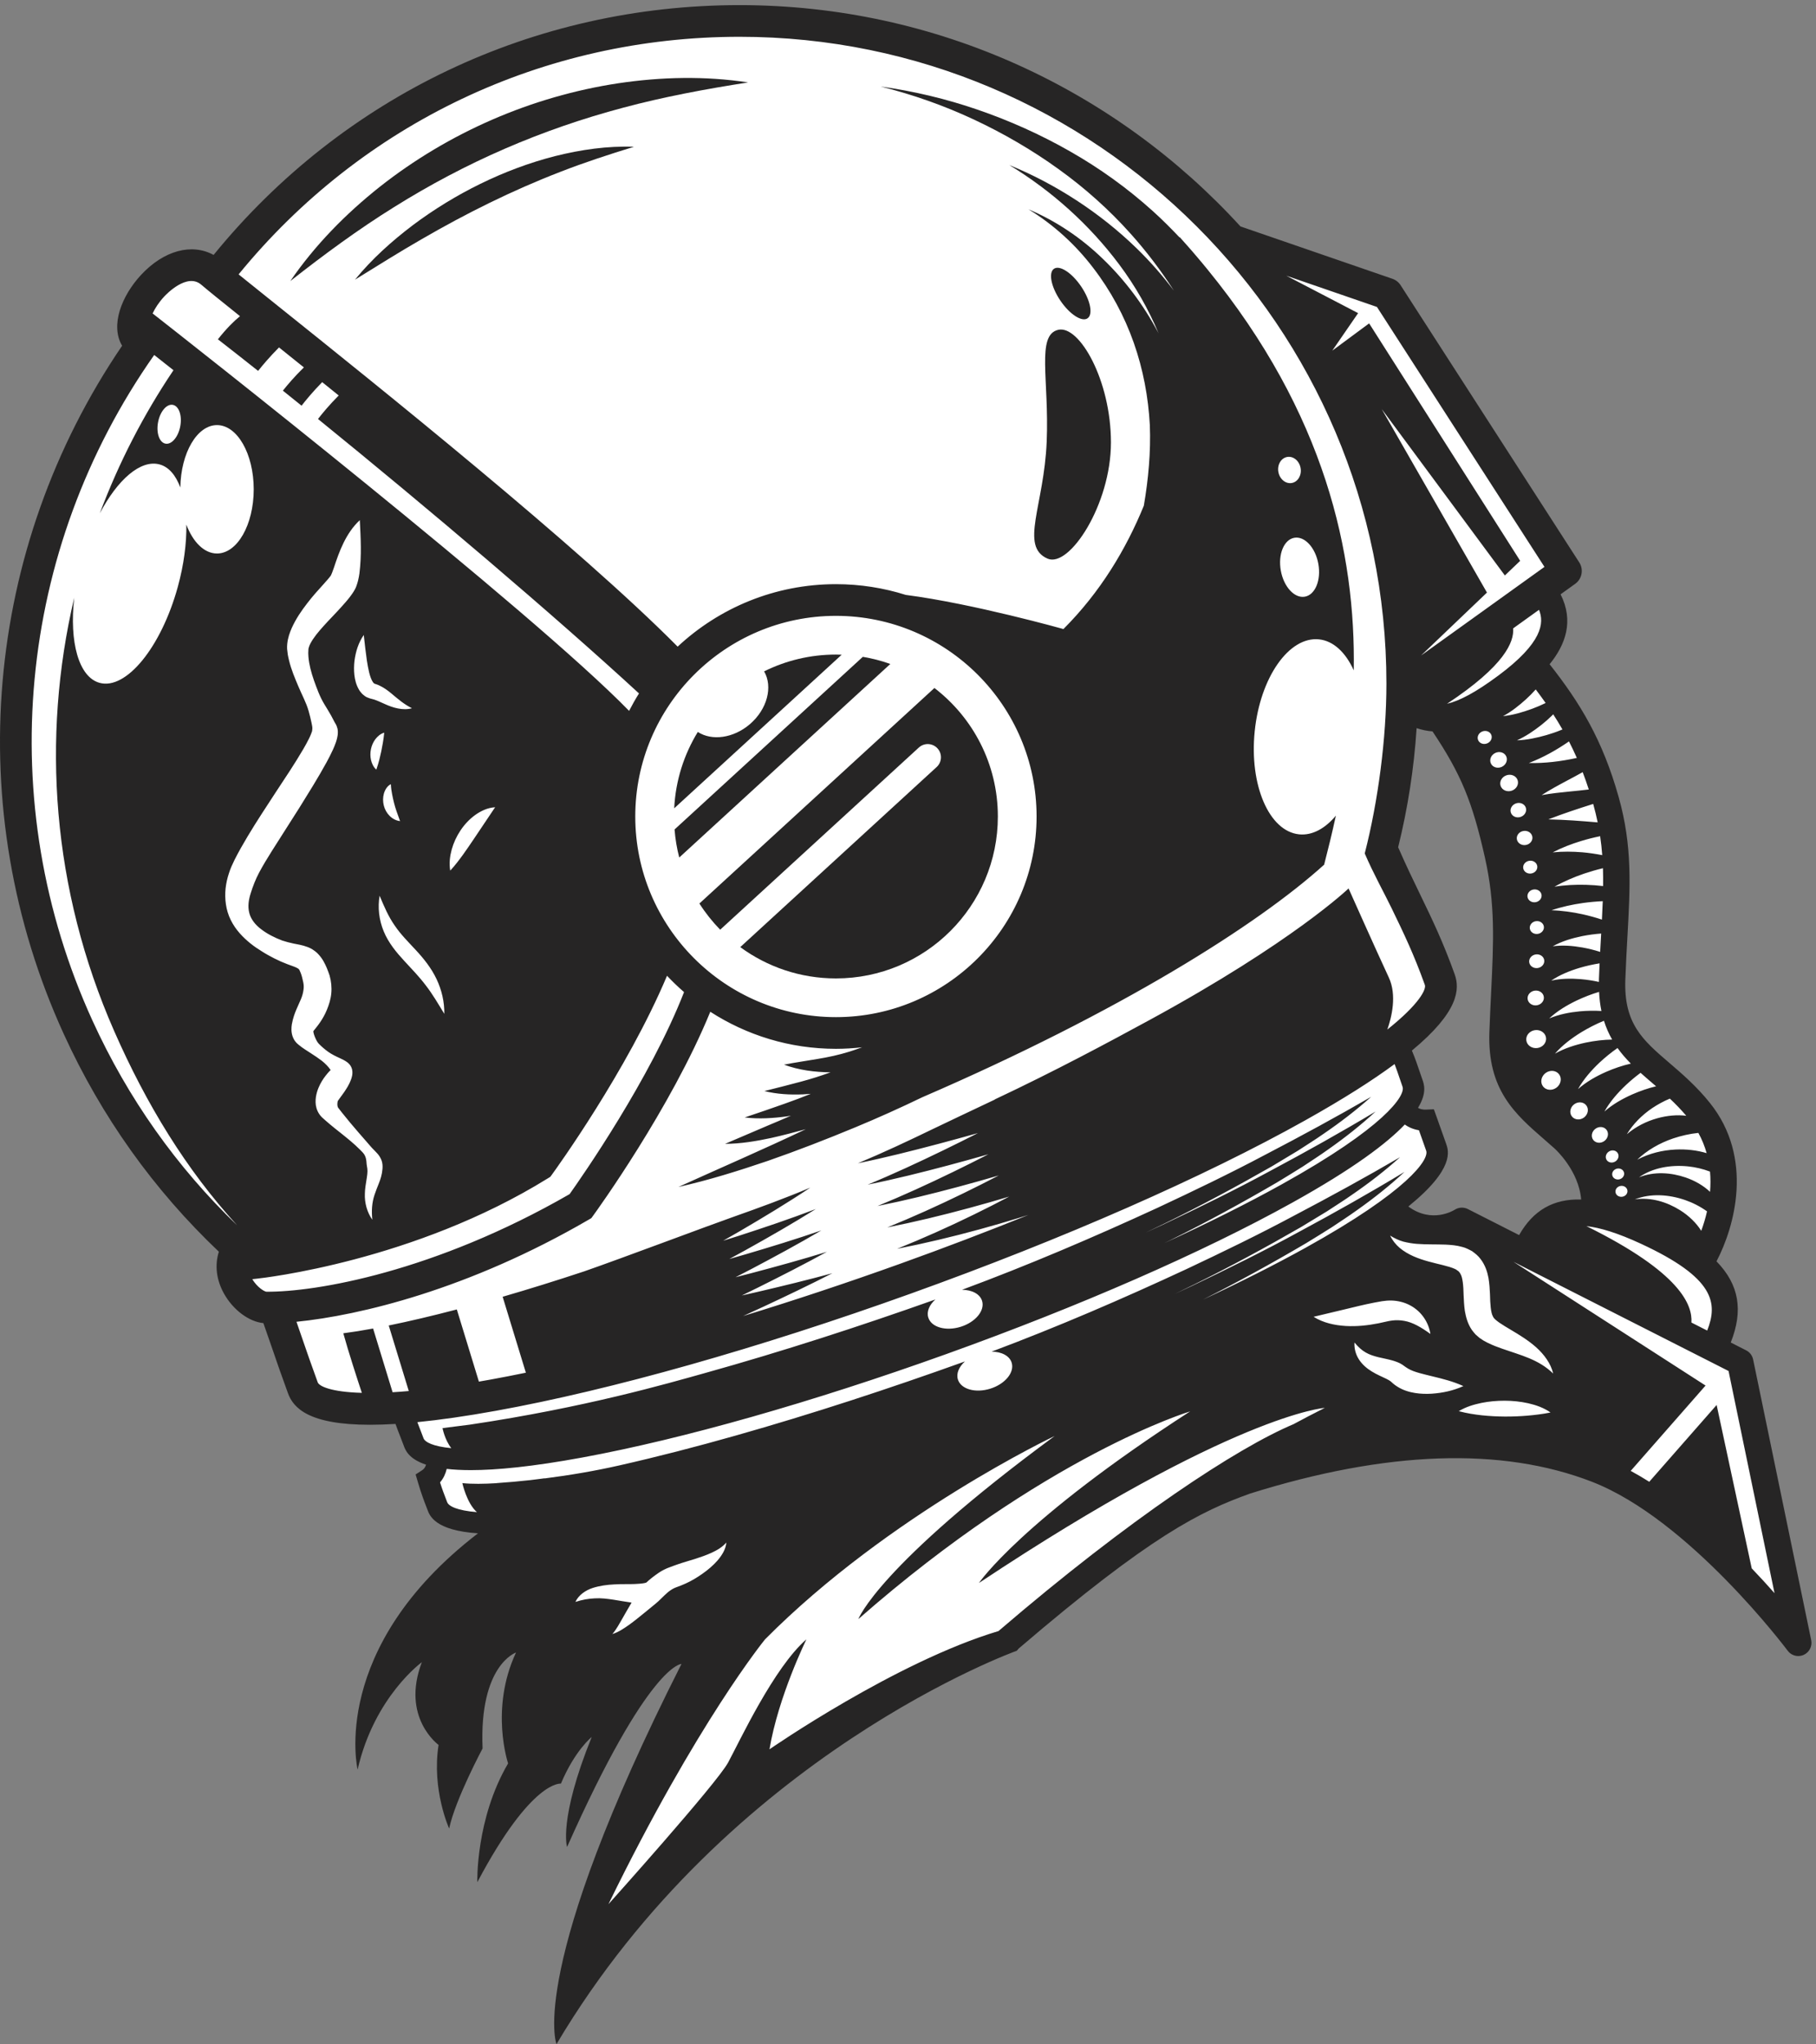 <?xml version="1.0" encoding="UTF-8" standalone="no"?>
<!-- Created with Inkscape (http://www.inkscape.org/) -->

<svg
   version="1.1"
   id="svg1"
   width="461.947"
   height="520"
   viewBox="0 0 461.947 520"
   sodipodi:docname="1188.eps"
   xmlns:inkscape="http://www.inkscape.org/namespaces/inkscape"
   xmlns:sodipodi="http://sodipodi.sourceforge.net/DTD/sodipodi-0.dtd"
   xmlns="http://www.w3.org/2000/svg"
   xmlns:svg="http://www.w3.org/2000/svg">
  <rect x="0" y="0" width="461.947" height="520" fill="#808080" stroke="none"/>
  <defs
     id="defs1" />
  <sodipodi:namedview
     id="namedview1"
     pagecolor="#ffffff"
     bordercolor="#000000"
     borderopacity="0.25"
     inkscape:showpageshadow="2"
     inkscape:pageopacity="0.0"
     inkscape:pagecheckerboard="0"
     inkscape:deskcolor="#d1d1d1">
    <inkscape:page
       x="0"
       y="0"
       inkscape:label="1"
       id="page1"
       width="461.947"
       height="520"
       margin="0"
       bleed="0" />
  </sodipodi:namedview>
  <g
     id="g1"
     inkscape:groupmode="layer"
     inkscape:label="1">
    <g
       id="group-R5">
      <path
         id="path2"
         d="m 3023.95,1610.42 c -50.8,1.66 -88.17,-19.83 -114.1,-65.46 l -2.38,-4.19 -102.33,51.94 c -6.35,3.25 -14.05,2.86 -20.05,-1.01 -1.86,-1.19 -46.37,-29.22 -94.52,6.37 l -5.24,3.88 5.07,4.11 c 86.61,70.16 74.98,102.53 70.6,114.72 l -4.68,13.19 c -3.56,10.14 -8.42,23.92 -13.61,38.41 l -3.77,10.48 -11.12,-0.47 c -7.06,-0.21 -13.3,1.06 -18.31,4.07 l -4.36,2.6 2.64,4.35 c 16.23,26.68 10.86,41.66 7.97,49.7 -1.67,4.66 -3.36,9.68 -5.14,14.99 -4.27,12.7 -8.94,26.28 -14.87,40.29 l -1.47,3.47 2.9,2.39 c 90.31,74.71 89.06,115.93 80.28,140.42 -22.25,62 -43.29,105.47 -65.55,151.5 -12.69,26.2 -26.99,55.74 -42.43,91.05 l -0.7,1.57 0.42,1.67 c 18.38,74.22 30.23,150.58 35.19,226.95 l 0.42,6.56 6.24,-2.1 c 9.84,-3.33 19.37,-5.29 29.13,-5.98 l 2.46,-0.17 1.39,-2.06 c 54.74,-81.92 76.42,-134.03 100.83,-242.4 20.37,-90.38 16.9,-161.51 12.12,-259.98 l -0.08,-1.77 c -1.13,-23.06 -2.32,-47.52 -3.25,-73.93 -3.91,-108.24 48.22,-153.55 103.4,-201.53 6.63,-5.75 13.01,-11.32 19.45,-17.07 1.96,-1.77 47.94,-43.65 52.64,-101.1 l 0.45,-5.64 z m 423.7,-861.299 c 8.59,3.848 13.42,13.309 11.52,22.52 l -111.09,536.939 c -1.25,6.05 -5.14,11.13 -10.64,13.93 l -33.61,17.05 1.7,4.29 c 23.63,59.62 15.32,107.22 -26.13,149.83 l -2.55,2.62 1.69,3.24 c 12.42,23.86 33.84,72.84 37.62,132.78 l 0.16,2.47 c 3.36,62.08 -13.34,116.61 -49.68,162.03 -25.52,31.9 -52.96,55.43 -77.19,76.2 -51.67,44.28 -88.99,76.29 -85.88,162.94 1.08,30.06 2.64,57.91 4.01,82.49 5.35,96.43 9.58,172.59 -16.54,265.4 -31.18,110.82 -75,181.02 -131.19,252.33 l -2.5,3.17 2.54,3.14 c 35.31,43.51 41.97,85.47 20.38,128.28 l -1.95,3.85 31.42,22.57 c 10.94,7.85 13.79,22.87 6.5,34.18 l -341.69,530.21 c -3.06,4.74 -7.68,8.36 -13,10.2 l -291.91,100.6 -0.87,0.94 c -244.79,267.95 -592.61,421.63 -954.29,421.63 -390.37,0 -755.601,-173.49 -1002.058,-475.97 l -2.656,-3.26 -3.692,2.02 c -40.136,22.04 -90.996,7.69 -132.777,-37.43 -32.914,-35.54 -58.035,-91.16 -35.399,-129.26 l 1.641,-2.76 -1.805,-2.65 C -28.305,2854.67 -69.934,2364.52 126.391,1934.46 198.328,1776.88 297.809,1637.22 422.074,1519.32 l 2.297,-2.17 -0.957,-3.02 c -7.766,-24.46 -4.391,-51.58 9.512,-76.37 16.594,-29.58 45.25,-51.14 71.297,-53.67 l 3.207,-0.31 1.078,-3.05 c 19.094,-54.6 23.543,-67.72 25.918,-74.75 2.82,-8.35 2.91,-8.59 20.98,-58.95 8.84,-24.63 34.25,-57.36 152.297,-57.36 14.801,0 31.086,0.54 48.395,1.6 l 3.789,0.23 1.273,-3.57 c 2.961,-8.27 6.008,-16.12 8.852,-23.36 2.465,-6.26 4.738,-12.05 6.699,-17.51 2.969,-8.27 8.492,-23.65 39.777,-33.95 l 4.625,-1.52 -1.347,-4.67 c -1.692,-5.88 -4.883,-10.37 -9.493,-13.37 l -9.449,-6.13 3.176,-10.83 c 6.621,-22.51 11.945,-36.24 15.48,-45.33 1.188,-3.07 1.899,-4.9 2.485,-6.52 4.015,-11.2 13.422,-37.42 92.539,-42.752 l 13.332,-0.886 -10.602,-8.153 C 692.105,799.922 681.168,617.238 685.691,551.609 722.18,674.398 803.016,733.98 803.883,734.602 l 13.691,9.878 -6.011,-15.769 c -38.461,-100.961 27.398,-150.27 30.214,-152.32 l 2.5,-1.821 -0.468,-3.058 c -9.61,-61.293 5.484,-117.051 14.246,-142.5 15.5,53.097 54.09,126.867 59.832,137.707 -6.364,160.621 64.437,186.09 67.461,187.113 l 11.164,3.707 -4.992,-10.648 C 942.449,642.211 976.234,539.59 976.582,538.559 l 0.738,-2.168 -1.168,-2 C 930.426,456.531 920.527,369.559 918.445,330.641 1002.9,483.98 1054.83,501.5 1069.4,503.148 c 26.84,62.262 57.84,87.211 59.17,88.262 l 14.95,11.789 -7.14,-17.648 C 1093.99,480.68 1087.5,422.75 1087.7,396.398 c 146.5,324.84 208.08,335.801 215.63,335.801 0.07,0 0.13,0 0.2,0 l 7.96,-0.219 -3.59,-7.109 C 1061.65,237.969 1060.86,58.07 1066.67,13.672 1386.74,543.18 1912,745.59 1941.71,756.68 l 2.81,3.25 c 257.22,220.261 350.08,263.8 444.8,297.91 262.6,82.28 483.7,89.83 657.3,22.45 187.43,-72.69 374.69,-322.29 376.56,-324.798 5.5,-7.39 16.02,-10.164 24.47,-6.371"
         style="fill:#ffffff;fill-opacity:1;fill-rule:nonzero;stroke:none"
         transform="matrix(0.133,0,0,-0.133,0,520)" />
      <path
         id="path3"
         d="m 1377.44,2131.55 379.91,348.38 c 10.26,9.44 26.24,8.74 35.67,-1.55 9.42,-10.27 8.72,-26.24 -1.55,-35.67 l -375.65,-344.47 c 51.27,-37.62 114.51,-59.87 182.97,-59.87 171.05,0 309.71,138.66 309.71,309.71 0,100.16 -47.59,189.16 -121.34,245.77 l -449.49,-412.21 c 11.53,-18.06 24.85,-34.84 39.77,-50.09"
         style="fill:#262525;fill-opacity:1;fill-rule:nonzero;stroke:none"
         transform="matrix(0.133,0,0,-0.133,0,520)" />
      <path
         id="path4"
         d="m 1461.45,2625.68 c 17.06,-29.37 6.11,-72.53 -27.38,-101.15 -31.57,-26.97 -72.75,-32.16 -99.45,-14.75 -26.31,-42.9 -42.49,-92.68 -45.14,-146.03 l 320.34,293.76 c -3.66,0.13 -7.33,0.28 -11.03,0.28 -49.34,0 -95.95,-11.59 -137.34,-32.11"
         style="fill:#262525;fill-opacity:1;fill-rule:nonzero;stroke:none"
         transform="matrix(0.133,0,0,-0.133,0,520)" />
      <path
         id="path5"
         d="m 1299.13,2269.62 403.7,370.2 c -16.9,6.03 -34.49,10.61 -52.6,13.64 l -360.07,-330.19 c 1.46,-18.38 4.44,-36.32 8.97,-53.65"
         style="fill:#262525;fill-opacity:1;fill-rule:nonzero;stroke:none"
         transform="matrix(0.133,0,0,-0.133,0,520)" />
      <path
         id="path6"
         d="m 1182.29,3750.46 c -82.61,-12.53 -163.87,-36.06 -240.778,-69.53 -76.926,-33.43 -149.571,-76.72 -215.16,-128.47 -65.414,-51.87 -124.286,-111.93 -171.09,-180.26 65.054,51.09 130.215,99.03 198.484,141.48 68.078,42.6 138.77,79.96 211.906,111.69 73.148,31.71 148.678,57.84 226.278,78.42 77.63,20.82 157.15,35.57 238.91,48.32 -81.87,12.52 -165.95,10.69 -248.55,-1.65"
         style="fill:#262525;fill-opacity:1;fill-rule:nonzero;stroke:none"
         transform="matrix(0.133,0,0,-0.133,0,520)" />
      <path
         id="path7"
         d="m 1061.76,3611.2 c -49.3,-12.57 -97.201,-30.61 -142.854,-52.98 -45.664,-22.36 -89.172,-49 -129.718,-79.43 -40.348,-30.64 -78.254,-64.68 -110.27,-103.95 43.078,26.57 84.934,53 127.777,77.57 42.684,24.74 85.918,48.02 129.95,69.53 44.046,21.5 88.855,41.28 134.725,58.99 45.84,17.92 92.74,33.21 141.12,48.07 -50.67,1.93 -101.43,-5.46 -150.73,-17.8"
         style="fill:#262525;fill-opacity:1;fill-rule:nonzero;stroke:none"
         transform="matrix(0.133,0,0,-0.133,0,520)" />
      <path
         id="path8"
         d="m 3350.35,910 -67.11,312.49 -128.86,-146.89 c -11.71,7.39 -23.55,14.34 -35.48,20.83 l 143.17,163.21 -367.26,236.59 397.7,-201.88 13.53,-6.87 6.52,-31.56 81.39,-393.361 c -12.97,14.711 -27.64,30.761 -43.6,47.441 z M 1471.71,563.879 c 16.83,100.992 70.69,210.402 70.69,210.402 -62.27,-53.871 -127.92,-195.261 -149.8,-235.652 -21.88,-40.399 -228.92,-271 -228.92,-271 170.01,348.422 299.62,506.652 299.62,506.652 237.32,239.009 553.77,388.819 553.77,388.819 C 1678.74,913.98 1641.71,812.992 1641.71,812.992 2000.24,1127.75 2276.28,1210.22 2276.28,1210.22 1953.11,1001.51 1872.31,882 1872.31,882 c 486.45,323.18 661.5,334.96 661.5,334.96 -21.32,-10.74 -41.25,-21.14 -59.93,-31.22 C 2366.04,1140.29 2161.26,1005.9 1909.73,790.07 1712.8,731.16 1471.71,563.879 1471.71,563.879 Z m -177.44,310.223 c -3.43,-1.301 -3.93,-1.454 -6.06,-2.571 -1.78,-0.89 -3.68,-2.051 -5.61,-3.359 -7.9,-5.192 -15.1,-13.434 -23.22,-20.953 -8.27,-7.449 -17.75,-14.5 -26.79,-22.207 -9.26,-7.532 -18.67,-15.223 -28.67,-22.492 -10.01,-7.059 -20.68,-14.481 -32.67,-18.149 8.01,9.289 13.38,19.789 19.38,30.117 5.66,9.973 11.36,20.012 17.36,30.024 -12.1,1.726 -23.44,3.699 -34.47,5.527 -12.31,1.832 -24.36,3.383 -36.14,2.59 -11.86,-0.578 -23.27,-2.41 -36.82,-6.82 5.95,13.05 19.13,22.101 32.73,26.601 13.76,4.41 27.95,6.25 41.6,6.91 13.65,0.891 26.97,0.219 39.15,0.731 6,0.34 11.87,0.609 16.58,1.449 2.35,0.262 4.15,0.809 5.63,1.391 7.04,6.668 15.07,12.757 23.97,18.879 3,1.992 6.17,3.921 9.7,5.679 3.1,1.699 8.17,3.641 10.29,4.422 5.44,2.051 10.84,4.098 16.28,5.93 10.83,3.777 21.86,6.781 32.7,10.191 10.8,3.488 21.5,7.129 31.73,11.828 10.23,4.75 20.11,10.211 28.31,19.61 -0.99,-12.68 -8.52,-24.629 -16.87,-34.36 -8.59,-9.789 -18.51,-18.109 -28.85,-25.351 -10.33,-7.309 -21.09,-13.758 -32.29,-18.789 -5.58,-2.559 -11.27,-4.75 -16.95,-6.828 z M 855.23,1036.68 c -0.753,2.09 -1.683,4.5 -2.8,7.37 -2.625,6.77 -6.321,16.28 -10.809,30.37 6.699,7.78 10.641,16.79 12.77,25.8 13.078,-1.48 28.289,-2.34 46.043,-2.34 49.211,0 117.806,6.55 213.706,24.22 192.07,35.41 438.92,105.56 695.08,197.5 256.17,91.96 491.26,194.82 662.01,289.66 117.54,65.28 181.43,113.82 215.61,149.67 7.71,-5.58 16.88,-9.34 27.06,-10.98 3.44,-9.69 6.58,-18.6 9.09,-25.72 l 4.73,-13.38 c 6.01,-16.69 -34.59,-77.01 -231.09,-185.89 -58.16,-32.23 -124.05,-65.43 -195.63,-98.83 66.94,33.74 132.69,69.89 197.32,107.96 16.58,9.98 32.95,20.35 49.35,30.63 16.08,10.83 32.37,21.3 48.1,32.66 31.66,22.35 62.13,46.56 90.51,72.92 -66.25,-40.07 -132.92,-77.64 -200.61,-114.01 -67.33,-36.9 -136.27,-70.81 -205.57,-103.91 -10.94,-5.17 -21.92,-10.23 -32.91,-15.33 12.26,5.92 24.52,11.82 36.72,17.86 69.3,34.31 137.32,71.17 204.34,109.8 l 49.62,30.1 c 16.16,10.7 32.59,20.88 48.42,32.07 31.93,21.91 62.72,45.68 91.48,71.58 -66.83,-39 -133.96,-75.68 -201.95,-111.44 -67.66,-36.23 -136.79,-69.73 -206.22,-102.48 -122.48,-57.03 -246.67,-110.61 -373.08,-158.02 18.78,-0.12 34.2,-7.76 38.37,-21.04 5.84,-18.6 -12.44,-40.89 -40.82,-49.81 -28.38,-8.9 -56.13,-1.07 -61.96,17.52 -3.6,11.47 2.02,24.33 13.49,34.61 -0.29,-0.11 -0.59,-0.21 -0.88,-0.32 -144.6,-51.89 -290.72,-99.92 -438.34,-141.71 -73.81,-20.89 -148.02,-40.21 -222.64,-57.05 -45.37,-10.29 -94.04,-18.62 -142.26,-24.73 0.05,0.09 0.17,0.31 0.17,0.31 0,0 -10.74,-1.55 -27.04,-3.47 -21.919,-2.4 -43.618,-4.38 -64.692,-5.78 l 0.031,-0.14 c -23.75,-1.44 -47.676,-1.87 -65.683,0.14 0,0 8.425,-38.62 27.871,-55.51 -37.961,3.01 -54.164,11.49 -56.907,19.14 z M 809.977,1159 c -2.09,5.82 -4.512,12.01 -7.071,18.5 -1.554,3.96 -3.101,8.07 -4.652,12.14 42.531,4.21 92.371,11.26 150.918,21.84 219.278,39.66 500.828,119.21 792.768,224.02 291.94,104.79 559.81,222.46 754.26,331.31 73.65,41.23 129.24,76.82 171.08,107.72 3.7,-9.63 6.92,-19.03 9.83,-27.69 1.86,-5.54 3.63,-10.8 5.38,-15.68 6.04,-16.82 -34.44,-77.49 -230.87,-186.59 -65.94,-36.62 -141.74,-74.47 -224.66,-112.45 3.81,1.88 7.63,3.69 11.43,5.59 69.32,34.41 137.32,71.48 204.17,110.53 16.62,9.93 33.04,20.24 49.47,30.46 16.12,10.77 32.45,21.18 48.21,32.49 31.74,22.24 62.3,46.34 90.78,72.59 -66.4,-39.82 -133.2,-77.16 -201.02,-113.29 -67.46,-36.65 -136.53,-70.32 -205.93,-103.18 -10.96,-5.11 -21.96,-10.14 -32.95,-15.2 12.27,5.87 24.55,11.74 36.76,17.72 69.42,34.06 137.56,70.69 204.72,109.07 l 49.73,29.93 c 16.2,10.63 32.67,20.76 48.54,31.89 32,21.8 62.88,45.45 91.73,71.25 -66.96,-38.75 -134.23,-75.2 -202.35,-110.71 -67.78,-36 -137.03,-69.24 -206.56,-101.75 -122.7,-56.59 -247.07,-109.72 -373.66,-156.69 18.77,-0.18 34.16,-7.89 38.29,-21.18 5.78,-18.61 -12.58,-40.84 -40.99,-49.65 -28.41,-8.82 -56.12,-0.88 -61.9,17.74 -3.56,11.47 2.11,24.31 13.62,34.56 -0.31,-0.11 -0.59,-0.22 -0.88,-0.33 -144.8,-51.36 -291.09,-98.87 -438.85,-140.14 -73.89,-20.63 -229.82,-66.02 -449.902,-98.84 l 0.008,-0.03 c -19.25,-2.48 -38.684,-4.94 -53.031,-6.7 0,0 4.066,-22.1 16.769,-38.36 -35.281,3.38 -50.508,11.65 -53.187,19.11 z M 2521.46,2831.28 c 5.59,-31.1 -5.95,-59.2 -25.76,-62.77 -19.83,-3.56 -40.42,18.78 -46.01,49.88 -5.59,31.11 5.95,59.22 25.76,62.78 19.83,3.56 40.42,-18.77 46.01,-49.89 z m -50.73,154.68 c -11.73,-2.11 -23.24,7.32 -25.71,21.06 -2.47,13.74 5.04,26.59 16.77,28.69 11.74,2.11 23.24,-7.32 25.71,-21.06 2.48,-13.74 -5.03,-26.58 -16.77,-28.69 z M 607.684,1265.8 c -17.86,49.76 -17.864,49.76 -20.637,57.97 -2.121,6.26 -5.832,17.24 -20.012,57.85 120.707,12.01 329.547,61.97 558.435,195.02 l 5.52,3.21 3.75,5.16 c 6.33,8.71 148.04,204.6 223.77,389.57 69.33,-44.77 151.79,-70.87 240.28,-70.87 16.95,0 33.66,1.05 50.12,2.91 -8.08,-2.91 -16.2,-5.73 -24.44,-8.35 -19.77,-6.13 -40.17,-10.61 -61,-13.98 -20.84,-3.62 -42.05,-6.56 -63.99,-10.87 28.58,-10.51 58.61,-14.33 89.02,-14.68 -18.56,-6.72 -37.38,-12.76 -56.57,-17.84 -22.88,-6.28 -46.01,-11.88 -70.04,-17.98 24.12,-6.02 49.06,-7.32 73.75,-6.33 5.02,0.25 10.05,0.63 15.07,1.03 -16.69,-6.72 -33.49,-13.17 -50.51,-19.08 -24.96,-8.87 -49.96,-17.41 -75.9,-26.12 27.24,-3.34 54.78,-1.47 81.72,2.22 2.25,0.33 4.47,0.82 6.72,1.17 -14.77,-6.49 -29.61,-12.85 -44.53,-19.04 l -81.5,-34.85 c 30.11,0.15 59.82,5.13 88.92,11.41 21.98,4.96 43.76,10.68 65.49,16.63 -80.21,-38.24 -162.01,-73.49 -243.63,-110.51 58.09,13.06 114.86,30.81 171.16,49.96 56.15,19.55 111.66,41.08 166.71,63.94 43.38,17.98 86.24,37.28 128.63,57.74 377.53,163.15 641.29,329.63 768.56,444.83 7.4,28.7 15.14,60.06 22.46,93.77 -20.64,-24.7 -45.26,-38.3 -70.33,-35.75 -57.38,5.83 -95.42,94.05 -84.94,197.04 10.47,102.99 65.49,181.74 122.88,175.91 27.91,-2.84 51.17,-25.27 66.57,-59.31 3.71,222.62 -53.91,490.44 -280.1,767.26 -3.35,4.22 -6.85,8.3 -10.27,12.45 -3.27,3.92 -6.61,7.85 -9.96,11.78 -6.13,7.21 -12.24,14.44 -18.58,21.45 -4.7,5.32 -9.38,10.63 -14.19,15.96 0,0 0.05,-0.4 0.13,-1.03 -16.54,17.46 -33.48,34.47 -51.26,50.49 -48.79,44.08 -102.18,82.36 -158.6,114.41 -56.35,32.18 -115.44,58.63 -176.1,79.49 -60.65,20.92 -123.14,35.71 -186.05,44.47 61.66,-15.37 121.52,-36.5 178.51,-63.2 57,-26.66 111.33,-58.33 161.78,-94.73 50.52,-36.27 96.87,-77.72 137.74,-123.43 30.71,-34.22 58.36,-70.77 82.88,-109.06 -21.63,28.82 -45.33,55.74 -70.75,80.5 -35.61,34.68 -74.38,65.37 -115.3,92.07 -40.94,26.68 -84.06,49.49 -128.68,67.62 82.3,-49.97 153.96,-115.07 209.9,-189.76 31,-41.37 56.41,-86.04 75.71,-132.44 -0.48,0.9 -0.91,1.83 -1.39,2.73 -27.72,52.31 -63.39,99.77 -105.22,139.96 -41.56,40.39 -90.25,72.86 -142.39,94.93 48.32,-29.6 90.14,-67.87 123.66,-111.87 33.73,-43.79 59.86,-92.52 77.79,-143.49 17.97,-50.99 27.8,-104.1 30.7,-157.25 2.02,-51.91 -2.77,-103.58 -11.47,-154.39 -34.08,-83.36 -83.24,-165.36 -153.78,-235.9 0,0 -173.25,48.73 -301.57,65.31 -42.17,13.32 -87.02,20.54 -133.54,20.54 -116.9,0 -223.32,-45.44 -302.74,-119.5 -188.11,189.98 -576.124,500.74 -765.351,652.3 -30.148,24.14 -55.324,44.3 -74.367,59.71 236.242,289.29 583.378,454.45 958.148,454.45 682.17,0 1237.17,-554.99 1237.17,-1237.17 0,-104.41 -15.77,-224.71 -41.46,-324.86 17.26,-40.05 36.83,-74.65 51.64,-105.27 22.58,-46.64 42.07,-86.92 63.35,-146.21 2.91,-8.1 -9.95,-36.04 -71.77,-85.34 8.24,23.46 18.62,65.61 2.86,99.49 -25.25,54.29 -77.01,170.43 -77.01,170.43 0,0 -106.19,-102.37 -380.97,-251.85 -78.45,-42.66 -179.54,-97 -295.68,-151.71 l 0.15,-0.25 c -46.23,-21.96 -93.95,-44.38 -118.91,-56.51 -47.15,-22.84 -94.55,-45.14 -143.05,-65.36 51.49,10.57 102.65,23.48 153.6,36.95 25.41,6.77 50.73,13.69 76.03,20.79 -22.17,-11.25 -44.45,-22.37 -66.85,-33.24 -47.4,-22.98 -95.17,-45.23 -144.04,-65.39 51.83,10.5 103.35,23.35 154.61,37 25.47,6.78 50.87,13.84 76.26,21.11 -22.22,-11.41 -44.59,-22.63 -67.1,-33.57 -47.64,-23.16 -95.8,-45.32 -145.02,-65.44 52.15,10.46 104.03,23.21 155.6,37.05 25.48,6.84 50.9,13.97 76.28,21.41 -22.2,-11.56 -44.58,-22.88 -67.15,-33.87 -47.85,-23.33 -96.4,-45.39 -145.99,-65.5 52.49,10.43 104.72,23.06 156.62,37.13 25.57,6.92 51.07,14.18 76.53,21.84 -22.25,-11.77 -44.74,-23.22 -67.44,-34.32 -48.06,-23.53 -97.02,-45.47 -146.96,-65.55 52.81,10.39 105.42,22.89 157.63,37.19 26.13,7.14 52.16,14.7 78.14,22.76 5.16,1.61 10.3,3.24 15.45,4.89 -79,-31.88 -161.18,-63.24 -245.54,-93.52 -102.19,-36.68 -202.95,-70.15 -300.18,-99.91 12.92,5.93 25.86,11.8 38.75,17.8 44.36,20.71 88.54,41.84 132.03,64.08 -47.13,-12.82 -94.48,-24.35 -141.92,-35.44 -10.43,-2.43 -20.9,-4.74 -31.35,-7.13 9.89,4.85 19.81,9.63 29.68,14.53 44.75,22.26 89.3,44.97 133.01,68.97 -47.64,-14.7 -95.6,-27.89 -143.67,-40.62 -10.32,-2.71 -20.68,-5.32 -31.02,-7.98 10.04,5.2 20.11,10.35 30.13,15.61 45.15,23.81 90.08,48.12 133.98,73.92 -48.12,-16.62 -96.67,-31.49 -145.37,-45.84 -10.19,-2.99 -20.42,-5.85 -30.63,-8.8 10.16,5.57 20.35,11.03 30.49,16.66 45.56,25.36 90.87,51.26 134.93,78.91 -48.55,-18.61 -97.69,-35.14 -147.01,-51.13 -10.04,-3.23 -20.13,-6.34 -30.2,-9.52 10.25,5.89 20.54,11.68 30.76,17.64 45.98,26.9 91.7,54.39 135.87,83.93 -48.94,-20.63 -98.66,-38.83 -148.6,-56.44 -44.66,-15.67 -212.83,-79.05 -283.68,-103.66 -53.72,-17.83 -106.13,-34.13 -156.108,-48.63 l 44.428,-145.23 c -23.01,-4.73 -45.6,-9.18 -67.397,-13.13 -7.653,-1.37 -15.117,-2.68 -22.438,-3.94 l -42.226,138.04 c -46.992,-12.32 -90.781,-22.64 -130.219,-30.68 l 38.352,-125.37 c -10.946,-0.97 -21.27,-1.74 -30.985,-2.3 l -37.273,121.85 c -20.469,-3.76 -39.551,-6.83 -56.977,-9.1 9.613,-35.05 26.977,-88.3 35.453,-113.92 -59.824,1.62 -81.812,12.94 -84.386,20.11 z m -430.766,691.73 c -190.375,417.04 -144.379,900.13 117.988,1273.27 10.629,-8.37 23.02,-18.14 36.879,-29.1 -57.597,-85.67 -104.871,-177.62 -140.902,-273.84 34,64.69 78.277,103.53 114.472,93.58 17.629,-4.85 30.895,-20.79 39.543,-44.1 1.055,66.21 32.012,119.35 70.137,119.35 38.789,0 70.227,-54.98 70.227,-122.8 0,-67.81 -31.438,-122.79 -70.227,-122.79 -24.508,0 -46.055,21.98 -58.617,55.24 0.535,-35.62 -4.695,-76.63 -16.375,-119.11 -31.727,-115.35 -98.699,-197.51 -149.582,-183.52 -40.031,11.01 -58.055,78.34 -48.527,162.69 C 79.059,2498.64 99.219,2209.02 218.32,1937.81 280.16,1796.99 356.395,1672.24 453.613,1566.04 337.68,1677.65 244.727,1809 176.918,1957.53 Z m 419.551,551.44 c 0.219,-1.91 0.031,-0.03 0.015,0.18 0.059,0.58 0.075,1.16 0.274,1.79 0.387,1.19 0.39,3.23 0.625,4.88 0.308,3.4 -0.863,7.2 -1.442,10.92 -1.707,7.61 -3.418,15.61 -5.808,23.56 -4.578,15.94 -12.805,30.66 -19.395,46.45 -6.672,15.8 -13.574,31.81 -18.008,50.12 -0.968,4.69 -2.281,9.17 -2.734,14.25 l -0.891,7.48 c -0.058,3.05 -0.132,6.39 0.231,9.28 1.137,12.09 4.844,21.9 8.785,30.98 8.192,17.96 18.43,32.71 29.102,46.56 10.492,13.87 22.05,26.45 32.613,38.15 l 7.398,8.42 c 2.27,2.57 4.352,5.29 5.047,6.3 0.039,0.16 -0.062,-0.33 0.242,0.3 l 0.852,1.67 c 0.59,1.06 1.156,2.75 1.766,4.09 l 3.664,10.12 c 9.742,29.52 22.336,65.37 49.371,90.43 1.847,-36.51 3.551,-66.56 -0.707,-101.72 -0.668,-4.46 -1.391,-9.08 -2.645,-13.92 -0.746,-2.57 -1.261,-4.9 -2.234,-7.67 l -1.453,-4.1 c -0.438,-1.3 -1.617,-3.58 -2.469,-5.28 -3.434,-6.19 -6.395,-10.08 -9.309,-13.97 -2.879,-3.85 -5.836,-7.25 -8.656,-10.55 -11.371,-13.16 -22.543,-24.72 -33.437,-36.18 -10.606,-11.49 -21.094,-22.9 -28.586,-34.2 -3.711,-5.55 -6.707,-11.19 -7.957,-15.56 -0.442,-1.18 -0.504,-2.02 -0.801,-3.1 l -0.215,-4.92 c -0.363,-3.23 0.137,-6.89 0.219,-10.41 1.183,-14.41 5.293,-29.88 10.562,-44.95 5.473,-15.08 10.864,-30.59 19.547,-45.03 4.285,-7.22 9.028,-14.48 13.32,-22.32 l 6.625,-12.58 c 1.286,-2.37 2.758,-4.23 3.844,-7.13 0.574,-1.4 0.981,-2.86 1.418,-4.31 0.309,-1.83 0.731,-1.96 0.91,-5.96 0.176,-6.1 -0.668,-9.84 -1.382,-13.06 -0.762,-3.25 -1.622,-5.95 -2.497,-8.51 -1.765,-5.05 -3.636,-9.46 -5.554,-13.7 -3.848,-8.44 -7.891,-16.21 -12.016,-23.84 -16.574,-30.25 -34.277,-58.42 -51.836,-86.71 l -53.023,-83.37 c -8.61,-13.73 -17.071,-27.59 -24.211,-41.04 -1.766,-3.35 -3.41,-6.65 -4.852,-9.79 l -4.156,-9.66 c -2.598,-6.71 -5.121,-13.25 -6.988,-19.71 -4.149,-12.87 -5.969,-25.39 -2.989,-37.48 2.809,-12.16 11.579,-23.43 23.301,-32.08 11.446,-8.8 25.817,-16 39.801,-21.25 7.133,-2.33 14.223,-4.25 21.723,-5.78 7.554,-1.74 15.562,-2.36 27.32,-6.83 5.738,-2.03 12.238,-6.23 17.562,-10.98 5.04,-4.94 8.973,-10.21 11.911,-15.17 5.894,-10.28 8.711,-18.44 12.078,-28.08 3.168,-10.92 4.367,-22.89 3.265,-34.25 -1.07,-11.42 -4.504,-21.86 -8.293,-31.15 -3.769,-9.33 -8.484,-17.45 -13.226,-24.35 -4.629,-6.88 -9.719,-12.75 -12.524,-16.37 -1.476,-1.75 4.485,-18.71 10.051,-24.36 5.594,-5.75 11.801,-11.07 18.512,-15.86 6.816,-4.72 14.301,-8.42 22.664,-12.16 4.203,-1.98 8.426,-3.9 13.492,-7.59 1.344,-1.08 2.684,-2.19 4.227,-4.04 0.664,-0.66 1.707,-2.29 2.457,-3.48 0.844,-1.45 1.863,-3.77 2.437,-6.14 0.625,-2.75 0.739,-6.03 0.582,-7.59 -0.062,-0.99 -0.16,-1.98 -0.3,-2.95 l -0.372,-2.05 c -0.293,-1.49 -0.621,-2.65 -0.91,-3.55 l -0.926,-2.81 c -2.378,-6.54 -4.554,-10.39 -6.769,-14.34 -2.195,-3.84 -4.551,-7.1 -6.621,-10.33 l -11.606,-16.04 c -1.507,-2.14 -1.953,-10.64 0.336,-13.65 l 7.434,-9.53 15.586,-19.12 c 10.672,-12.73 21.699,-25.4 32.898,-38.14 2.825,-3.16 5.375,-6.48 8.614,-9.89 3.117,-3.38 6.66,-6.61 10.05,-10.46 3.442,-3.75 6.473,-8.36 8.368,-13.52 1.929,-5.18 2.171,-10.91 1.769,-16.17 -0.824,-10.67 -3.734,-19.7 -6.875,-27.55 -3.098,-7.93 -6.062,-15.1 -8.445,-22.42 -4.813,-14.5 -5.977,-30.3 -4.063,-47.39 -9.867,13.87 -15.14,32.1 -14.297,50.33 0.422,18.1 6.184,35.32 4.723,47.19 l -1.309,8.42 c -0.359,2.79 -0.296,5.99 -1.035,9.41 -0.574,3.44 -1.843,6.98 -3.906,10.06 -2.019,3.01 -5.043,5.82 -7.871,8.71 -11.406,11.51 -24.301,21.81 -37.34,32.24 -6.555,5.18 -13.191,10.39 -19.703,15.88 l -9.777,8.42 -4.86,4.37 -1.211,1.1 -1.781,1.94 c -1.25,1.35 -2.41,2.86 -3.469,4.54 -4.343,6.54 -6.691,15.01 -6.711,22.17 -0.207,7.27 1.059,13.55 2.598,19.09 3.207,11.05 8.039,19.58 13.109,26.97 2.657,3.58 5.176,7.02 7.77,9.95 1.902,2.13 3.875,4.31 5.332,5.61 -4.547,6.55 -10.406,12.49 -16.816,17.6 -6.602,5.08 -13.653,9.71 -20.93,14.41 -7.231,4.84 -14.961,9.22 -22.754,15.67 -0.992,0.82 -1.992,1.59 -2.988,2.54 -0.977,0.89 -1.938,1.67 -3.348,3.48 -2.629,3.01 -4.734,7.05 -6.144,11.16 -2.75,8.47 -2.176,16.28 -1.297,22.41 2.195,12.22 5.5,20.81 8.699,28.49 l 8.879,20.15 c 2.488,6.02 3.957,11.59 4.636,16.68 0.895,5.1 0.739,9.93 -0.292,15.03 -1.274,6.24 -3.204,14.09 -5.102,18.48 -0.883,2.4 -1.703,3.95 -2.231,5.17 -0.757,0.83 -0.875,1.84 -2.851,2.94 -3.371,2.4 -11.75,5.08 -20.027,8.16 -8.411,3.12 -16.903,6.91 -25.032,11.02 -8.183,4.16 -15.898,8.37 -23.429,13.2 -7.614,4.7 -15.215,9.7 -22.426,15.56 -14.293,11.61 -28.449,26 -37.676,44.93 -9.445,18.86 -11.875,40.82 -9.824,60.38 1.152,9.83 3.219,19.27 6.18,28.17 1.425,4.38 2.918,8.88 4.953,13.47 1.91,4.43 3.871,8.6 5.879,12.62 8.023,16.03 16.546,30.67 25.183,45.23 17.324,28.98 35.738,56.66 53.77,84.38 18.215,27.5 36.562,55.01 52.636,82.47 3.973,6.83 7.762,13.68 10.981,20.23 1.594,3.26 3.023,6.45 4.082,9.2 0.516,1.35 0.93,2.59 1.144,3.37 0.297,0.79 0.118,1.19 0.196,-0.78 z m 267.484,-223.94 c 3.637,12.9 9.309,25.18 16.793,36.39 7.473,11.19 16.836,21.34 27.949,29.42 11.114,7.95 24.086,14.1 38.274,14.91 l -41.055,-61.19 c -6.594,-9.81 -13.316,-19.68 -20.484,-29.65 -7.282,-9.98 -14.739,-19.99 -24.309,-30.35 -2.453,13.94 -0.656,27.56 2.832,40.47 z m -137.906,-88.44 c 8.715,-21.08 17.101,-40.32 28.75,-56.91 11.226,-16.77 25.633,-31.03 40.551,-47.15 14.836,-15.97 29.652,-34.37 39.582,-55.43 9.929,-21.01 15.238,-43.81 14.832,-66.48 -11.907,19.48 -22.5,37.76 -35.227,54.17 -12.465,16.58 -26.687,31.22 -41.504,47.26 -14.656,15.88 -30.121,34.26 -39.164,56.42 -9.097,21.99 -11.687,45.81 -7.82,68.12 z m -16.606,280.25 c 1.395,6.79 4.219,13.36 8.418,19 4.278,5.56 9.782,10.41 17.024,12.57 -0.645,-7.5 -1.684,-13.39 -2.574,-19.17 -0.965,-5.7 -1.95,-11.09 -3.09,-16.49 -1.129,-5.41 -2.379,-10.82 -3.836,-16.49 -1.567,-5.71 -3.113,-11.49 -5.649,-18.55 -5.652,5.02 -8.546,11.73 -10.183,18.47 -1.508,6.8 -1.504,13.86 -0.11,20.66 z m 55.739,-137.6 c -15.438,1.72 -27.512,15.01 -31.114,29.84 -1.886,7.43 -1.902,15.3 0.114,22.66 2.047,7.2 6.254,14.59 13.332,18.2 0.371,-7.75 1.304,-13.48 2.453,-19.37 1.086,-5.77 2.301,-11.16 3.656,-16.47 1.375,-5.32 2.859,-10.56 4.809,-16.09 z m -29.262,223.98 c -7.68,3.34 -14.613,6.78 -20.941,8.67 -1.594,0.41 -3.118,1 -4.633,1.27 l -1.141,0.27 c -0.281,0.06 -0.719,0.16 -1.844,0.54 -1.843,0.61 -3.683,1.3 -5.484,2.07 -3.516,1.58 -6.184,4.04 -8.91,6.32 -2.027,2.38 -4.469,4.95 -5.891,7.42 -6.066,10.14 -8.187,19.78 -9.32,29.05 -0.973,9.28 -0.805,18.3 0.23,27.12 2.332,17.5 7.539,34.7 17.762,49.29 1.984,-17.53 3.668,-33.53 5.977,-49.15 1.242,-7.75 2.574,-15.29 4.285,-22.38 1.691,-6.99 4.051,-13.65 6.644,-17.69 0.578,-1.17 1.215,-1.49 1.672,-2.41 0.524,-0.2 0.836,-0.86 1.11,-0.9 0.117,-0.01 0.191,-0.1 0.265,-0.28 -0.183,-0.06 0.375,-0.26 1.086,-0.48 l 1.848,-0.6 c 2.5,-0.78 4.82,-1.74 7.097,-2.81 9.09,-4.28 16.235,-9.76 22.672,-15.03 12.692,-10.63 23.516,-20.31 39.504,-28.39 -17.34,-4.89 -36.847,1.08 -51.988,8.1 z m -391.184,531.06 c -3.89,-20.49 -16.535,-35.3 -28.246,-33.07 -11.707,2.22 -18.05,20.63 -14.16,41.12 3.891,20.49 16.539,35.3 28.254,33.08 11.707,-2.23 18.047,-20.64 14.152,-41.13 z M 509.375,1439.13 c -4.047,0.45 -17.504,8.49 -26.848,24 l 8.192,0.87 c 12.179,1.29 301.359,33.41 556.791,191.78 l 5.05,3.13 3.49,4.8 c 6.23,8.56 143.07,197.72 219.69,379.72 10.33,-10.94 21.2,-21.36 32.58,-31.22 -64.86,-166.19 -195.36,-353.28 -218.91,-386.43 -258.312,-148.8 -486.18,-187.55 -580.035,-186.65 z m 1473.185,908.95 c 0,-211.61 -172.16,-383.77 -383.77,-383.77 -211.61,0 -383.77,172.16 -383.77,383.77 0,211.61 172.16,383.77 383.77,383.77 211.61,0 383.77,-172.16 383.77,-383.77 z M 384.84,3365.3 c 11.98,-10.28 38.094,-31.34 74.164,-60.26 -11.344,-9.28 -25.645,-23.24 -42.246,-44.24 24.265,-18.86 50.043,-39.13 76.883,-60.43 8.933,11.26 22.527,27.34 39.992,44.88 15.035,-12.06 30.965,-24.84 47.558,-38.19 -17.847,-17.45 -31.66,-33.76 -40.168,-44.49 11.758,-9.42 23.684,-19.02 35.75,-28.75 8.079,10.43 21.536,26.78 39.446,45.04 10.34,-8.33 20.855,-16.82 31.594,-25.5 -18.297,-18.39 -31.989,-35.09 -39.614,-44.97 207.762,-168.59 450.271,-374.26 613.941,-524.92 -6.78,-10.82 -13.09,-21.96 -18.94,-33.37 -186.15,191.39 -851.829,713.59 -911.313,760.16 4.683,9.94 11.859,21.19 22.164,32.31 4.406,4.76 43.816,45.83 70.789,22.73 z m 2569.1,-539.8 -57.38,-41.21 -40.47,-29.08 -138.1,-99.17 125.97,120.32 -201.28,351.05 235.53,-318.32 29.28,27.97 -288.88,454.18 -70.49,-52.16 49.43,71.76 -137.33,71.57 150.83,-51.98 22.49,-7.75 8.9,-13.81 z m -88.43,-208.03 c -43.43,-32.22 -73.89,-48.17 -97.92,-53.81 110.47,73.09 128.32,118.18 126.48,144.23 l 49.43,35.5 c 10.31,-25.04 6.73,-63.07 -77.99,-125.92 z m 198.91,-343.32 c -12.41,2.39 -25.13,4.35 -38.01,5.44 -18.63,1.52 -37.54,1.79 -56.66,-0.16 17.04,8.89 35.39,15.96 54.24,21.74 11.94,3.61 24.02,6.68 36.44,9.2 1.81,-12.15 3.08,-24.18 3.99,-36.22 z m 95.46,-435.64 c 2.5,-2.15 5.01,-4.31 7.53,-6.48 -15.06,-3.58 -30.59,-8.95 -45.37,-15.43 -18.89,-8.4 -37.3,-18.72 -53.47,-32.88 10.56,18.78 25.22,35.68 41.38,50.92 8.82,8.19 18,15.9 27.81,23.15 7.23,-6.49 14.63,-12.87 22.12,-19.28 z m -229.65,715.53 c -18.17,-6.64 -36.8,-12.05 -55.57,-14.07 16.5,8.91 30.94,20.47 44.38,32.68 6.45,5.93 12.6,12.12 18.19,18.46 6.53,-8.63 12.86,-17.26 18.96,-25.96 -8.62,-4.23 -17.25,-7.87 -25.96,-11.11 z m 85.62,-93.94 c -30.61,-6.66 -61.45,-10.5 -91.77,-9.72 27.72,10.59 53.12,25.04 76.74,41.27 5.23,-10.18 10.25,-20.67 15.03,-31.55 z m 22.87,-60.38 c -11.98,-1.54 -23.55,-2.53 -35.16,-3.74 -18.46,-1.8 -36.74,-3.74 -55.08,-7.04 15.68,10.04 32.29,19.06 48.79,27.83 10.01,5.36 20.18,10.67 29.75,16.11 4.08,-10.62 7.97,-21.68 11.7,-33.16 z m -10.81,-217.05 c 12.39,1.7 24.83,2.85 37.5,3.42 -0.41,-11.4 -0.96,-23.13 -1.59,-35.22 -11.87,3.94 -24.21,7.34 -36.65,10.1 -19.43,4.25 -39.38,7.14 -59.83,7.73 19.37,6.57 39.8,11.04 60.57,13.97 z m 55.46,-261.28 c -16.29,-0.22 -33.56,-2.28 -50.31,-5.77 -20.2,-4.33 -40.34,-10.64 -59.08,-21.17 14.19,16.21 32.02,29.73 50.97,41.32 13.61,8.17 27.62,15.42 42.75,21.58 4.13,-13.2 9.43,-25.09 15.67,-35.96 z m -65.3,-94.75 c 10.56,18.79 25.23,35.68 41.39,50.92 10.7,9.93 21.96,19.15 34.22,27.68 7.69,-10.74 16.29,-20.54 25.47,-29.82 -15.76,-3.56 -32.08,-9.1 -47.61,-15.9 -18.89,-8.4 -37.29,-18.71 -53.47,-32.88 z m 50.56,-99.17 c -7.07,-5.28 -16.68,-4.36 -21.47,2.04 -4.78,6.42 -2.94,15.89 4.13,21.16 7.06,5.29 16.67,4.37 21.46,-2.05 4.78,-6.4 2.94,-15.88 -4.12,-21.15 z m 20.44,-39.48 c -5.97,-3.45 -13.34,-1.86 -16.47,3.56 -3.12,5.41 -0.82,12.59 5.15,16.04 5.97,3.45 13.34,1.85 16.46,-3.57 3.13,-5.41 0.82,-12.58 -5.14,-16.03 z m 8.42,-33.82 c -6.18,-1.57 -12.34,1.69 -13.76,7.29 -1.43,5.59 2.42,11.4 8.59,12.97 6.17,1.58 12.33,-1.69 13.76,-7.28 1.42,-5.6 -2.42,-11.41 -8.59,-12.98 z m 15.11,-21.35 c 0.86,-5.7 -3.55,-11.1 -9.85,-12.05 -6.3,-0.95 -12.1,2.92 -12.95,8.63 -0.86,5.72 3.54,11.11 9.84,12.06 6.3,0.94 12.1,-2.92 12.96,-8.64 z m 14.25,-17.09 c 29.6,11.75 64.49,9.62 95.98,-1.22 14.64,-5.09 28.82,-12.24 42.02,-21.69 -2.97,-13.08 -6.77,-25.58 -11.07,-37.23 -9.29,14.98 -23.73,28.95 -40.2,39.27 -24.8,15.56 -55.36,25.45 -86.73,20.87 z m -116.11,181.86 c 7.68,5.73 18.12,4.73 23.33,-2.24 5.2,-6.96 3.19,-17.25 -4.49,-22.99 -7.68,-5.74 -18.12,-4.74 -23.33,2.23 -5.2,6.96 -3.19,17.26 4.49,23 z m -166.96,690.08 c -7.06,-2.53 -14.63,0.61 -16.92,7.01 -2.29,6.4 1.57,13.64 8.62,16.16 7.06,2.53 14.64,-0.61 16.93,-7.01 2.29,-6.4 -1.57,-13.64 -8.63,-16.16 z m 28.63,-44.62 c -8.09,-3.81 -17.44,-0.96 -20.9,6.37 -3.47,7.34 0.28,16.38 8.37,20.19 8.08,3.81 17.45,0.96 20.91,-6.37 3.45,-7.34 -0.3,-16.37 -8.38,-20.19 z m 18.85,-45.67 c -8.99,-3 -18.48,1.18 -21.2,9.34 -2.72,8.16 2.37,17.2 11.36,20.2 8.99,3 18.49,-1.19 21.21,-9.34 2.72,-8.16 -2.37,-17.2 -11.37,-20.2 z m 17.04,-50.14 c -7.9,-2.63 -16.23,1.04 -18.62,8.2 -2.39,7.16 2.07,15.1 9.97,17.73 7.89,2.63 16.23,-1.04 18.62,-8.2 2.39,-7.16 -2.07,-15.1 -9.97,-17.73 z m 9.67,-53.73 c -8.19,-1.22 -15.73,3.81 -16.83,11.24 -1.12,7.43 4.64,14.44 12.82,15.66 8.19,1.22 15.73,-3.81 16.84,-11.24 1.1,-7.43 -4.64,-14.44 -12.83,-15.66 z m 10.59,-54.49 c -7.42,-1.11 -14.24,3.45 -15.24,10.17 -1,6.72 4.19,13.07 11.61,14.17 7.41,1.11 14.23,-3.45 15.23,-10.17 1.01,-6.73 -4.19,-13.07 -11.6,-14.17 z m 8.2,-54.92 c -7.41,-1.1 -14.24,3.45 -15.23,10.18 -1.01,6.72 4.19,13.06 11.6,14.17 7.41,1.11 14.24,-3.45 15.24,-10.18 1,-6.72 -4.2,-13.06 -11.61,-14.17 z m 4.42,-60.59 c -7.42,-1.11 -14.23,3.45 -15.24,10.17 -0.99,6.73 4.2,13.07 11.61,14.17 7.42,1.11 14.23,-3.45 15.24,-10.17 0.99,-6.72 -4.2,-13.07 -11.61,-14.17 z m -0.1,-65.28 c -7.92,-1.18 -15.21,3.69 -16.28,10.87 -1.06,7.18 4.48,13.96 12.4,15.14 7.92,1.18 15.21,-3.69 16.28,-10.87 1.07,-7.18 -4.48,-13.96 -12.4,-15.14 z m -5.92,-43.26 c 8.54,1.27 16.38,-3.97 17.53,-11.71 1.15,-7.74 -4.82,-15.04 -13.36,-16.31 -8.53,-1.27 -16.38,3.97 -17.53,11.71 -1.15,7.74 4.83,15.04 13.36,16.31 z m 5.49,-109.71 c -10.4,-1.54 -19.96,4.85 -21.37,14.27 -1.39,9.43 5.89,18.32 16.28,19.87 10.39,1.55 19.95,-4.84 21.36,-14.26 1.4,-9.43 -5.88,-18.32 -16.27,-19.88 z m 41.27,-50.32 c 5.76,-7.72 3.53,-19.13 -4.97,-25.49 -8.52,-6.35 -20.09,-5.25 -25.85,2.47 -5.77,7.72 -3.55,19.13 4.97,25.49 8.5,6.36 20.09,5.25 25.85,-2.47 z m 34.09,141.39 c 13.63,6.38 27.56,11.87 42.38,16.28 0.63,-13.19 2.17,-25.32 4.51,-36.56 -13.34,0.84 -27.32,0.6 -41.02,-0.62 -19.81,-1.89 -39.76,-5.62 -58.85,-13.65 15.18,14.17 33.66,25.32 52.98,34.55 z m 5.06,62.22 c 12.52,3.66 25.17,6.56 38.33,8.62 -0.45,-9.61 -0.87,-19.38 -1.24,-29.58 -0.07,-2.06 0.01,-3.93 -0.03,-5.94 -11.23,2.48 -22.97,4.3 -34.68,5.32 -18.61,1.5 -37.66,1.44 -56.64,-2.91 16.11,11.05 34.98,18.67 54.26,24.49 z m 39.41,30.56 c -10.96,3.49 -22.48,6.36 -34.04,8.44 -18.41,3.19 -37.38,4.87 -56.67,2.25 17.05,9.55 36.53,15.42 56.26,19.46 11.96,2.35 23.98,4.01 36.35,4.93 -0.06,-1.09 -0.12,-2.13 -0.18,-3.22 -0.57,-10.42 -1.16,-21.05 -1.72,-31.86 z m 210.15,-458.95 c -12.36,11.76 -29.03,21.45 -46.71,27.46 -27.69,9.42 -59.73,12.02 -89.2,0.34 26.1,18.25 60.55,24.21 93.68,20.9 14.15,-1.45 28.32,-4.71 42.16,-9.97 1.18,-13.04 1.1,-26.02 0.07,-38.73 z m -6.51,74.01 c -18.19,5.53 -39.13,7.91 -59.68,6.9 -24.75,-1.25 -49.91,-7.18 -73.09,-19.44 18.89,18.14 42.87,31.91 68.87,40.74 15.45,5.1 31.38,8.84 48.08,10.51 6.99,-12.62 12.14,-25.59 15.82,-38.71 z m -38.97,71.46 c -16.96,2.29 -36.94,0.44 -55.6,-4.79 -20.6,-5.79 -40.68,-15.73 -58.06,-30.5 11.83,19.45 28.78,36.64 48.75,50.12 10.51,6.93 21.56,13.08 33.55,18 10.61,-9.97 21.13,-20.75 31.36,-32.83 z m -159.04,439.4 c -10.78,1.26 -21.79,2.06 -32.77,2.39 -19.89,0.53 -40.02,-0.38 -60.22,-3.63 17.79,10.09 37.03,18.3 56.88,25.09 11.72,3.94 23.6,7.37 35.8,10.29 0.37,-11.22 0.44,-22.58 0.31,-34.14 z m -18.81,156.51 c 3.34,-11.86 6.09,-23.38 8.43,-34.72 -31.49,2.69 -62.69,5.12 -94.4,5.73 28.04,10.95 56.99,20.44 85.8,29.56 0.05,-0.2 0.12,-0.38 0.17,-0.57 z m -58.98,143.06 c -0.87,-0.37 -1.75,-0.77 -2.63,-1.14 -9.31,-3.83 -18.59,-6.95 -27.91,-9.67 -18.62,-5.31 -37.57,-9.38 -56.44,-10.04 17.09,7.7 32.33,18.19 46.6,29.4 7.1,5.64 13.91,11.55 20.11,17.69 0.89,0.88 1.76,1.8 2.63,2.71 6.12,-9.46 12,-19.09 17.64,-28.95 z m -180.88,-917.37 c -7.98,4.04 -17.52,3.57 -25.08,-1.28 -1.96,-1.26 -43.77,-27.1 -88.79,6.19 89.27,72.31 77.2,106.38 72.19,120.35 l -4.67,13.17 c -3.57,10.14 -8.43,23.93 -13.63,38.43 l -5.02,13.98 -14.84,-0.63 c -6.38,-0.27 -11.49,0.95 -15.51,3.34 17.48,28.74 11.56,45.28 8.42,54.03 -1.66,4.63 -3.34,9.63 -5.11,14.89 -4.16,12.39 -8.87,26.2 -15,40.66 89.5,74.04 92.08,117.4 81.8,146.02 -22.35,62.31 -43.46,105.93 -65.82,152.13 -13.36,27.6 -27.16,56.15 -42.27,90.73 18.44,74.5 30.31,150.78 35.32,227.84 9.88,-3.34 19.94,-5.48 30.4,-6.22 54.64,-81.76 76.12,-134.26 100.11,-240.71 20.21,-89.68 16.76,-160.54 12,-258.62 -1.15,-23.61 -2.37,-48.66 -3.34,-75.77 -3.99,-110.64 49.03,-156.73 105.14,-205.52 6.36,-5.53 12.86,-11.18 19.39,-17.03 2.12,-1.9 46.45,-42.36 50.98,-97.74 -53.41,1.65 -91.84,-20.82 -118.65,-68.01 z m 65.66,-267.1 c -8.96,3.1 -18.32,6.6 -28.01,11.42 -2.47,1.32 -4.89,2.47 -7.43,3.97 -2.59,1.6 -5.1,3.33 -7.64,5.05 -2.64,2.15 -5.27,4.44 -7.84,6.75 -2.43,2.72 -4.78,5.67 -7.05,8.62 -8.3,12.21 -11.41,25.03 -13.41,36.14 -1.62,11.19 -1.94,21.13 -2.42,30.55 -0.35,18.39 -1.85,34.39 -6.27,40.97 -0.79,2 -2.44,3.18 -3.73,4.94 -2.27,1.05 -3.6,3.03 -6.81,4.23 -5.89,2.71 -14.24,5.09 -22.91,7.25 -17.57,4.36 -37.23,8.58 -55.96,16.78 -9.35,4.15 -18.45,9.4 -26.37,15.97 -7.91,6.69 -14.33,14.86 -18.46,23.69 8.41,-5.19 16.62,-9.05 25.17,-11.5 8.7,-2.16 17.21,-3.66 26.03,-4.32 17.63,-1.38 35.51,-0.72 55.1,-1.44 9.89,-0.56 20.18,-1.15 32.07,-4.53 5.88,-1.38 12.41,-4.8 18.44,-8.05 5.88,-4.32 11.73,-8.89 16.06,-14.89 9.01,-11.61 13.05,-24.88 15.18,-36.06 1.91,-11.26 2.44,-21.67 2.9,-31.15 0.36,-18.74 1.54,-35.34 5.55,-42.47 0.56,-0.79 0.95,-1.66 1.42,-2.62 0.88,-0.87 1.68,-1.79 2.49,-2.8 1.27,-1.04 2.56,-2.06 3.77,-3.21 1.35,-1.13 3.05,-2.26 4.56,-3.41 6.61,-4.5 14.2,-9.13 22.3,-13.87 15.99,-9.5 33.24,-19.97 48.37,-33.44 15,-13.47 28.04,-30.92 32.41,-50.09 -28.16,27.38 -61.75,34.88 -97.51,47.52 z m -187.2,53.21 c -7.89,1.45 -15.5,1.64 -23.25,0.7 -3.88,-0.57 -7.77,-1.13 -11.7,-2.16 l -14.71,-3.22 c -20.05,-3.98 -41.01,-6.27 -62.3,-5.08 -21.16,1.31 -43.02,5.89 -61.58,17.59 l 58.9,14.06 c 18.87,4.56 37.67,9.25 57.13,13.05 l 14.93,2.7 c 5.97,0.87 12.08,1.45 18.28,1.28 12.38,-0.35 25.04,-3.52 35.89,-9.47 22.05,-11.92 35.04,-33.13 38.32,-54.44 -17.63,12.79 -34.02,22.3 -49.91,24.99 z m 147.44,-156.91 c 14.78,2.94 29.72,4.29 44.68,4.23 14.96,-0.06 29.97,-1.57 44.8,-4.86 14.74,-3.41 29.64,-8.42 42.74,-17.68 -15.62,-3.12 -29.97,-4.8 -44.49,-6.08 -14.45,-1.19 -28.8,-1.78 -43.19,-1.67 -14.4,0.09 -28.82,0.83 -43.36,2.34 -14.6,1.6 -29.07,3.86 -44.44,7.94 13.68,8.35 28.56,12.67 43.26,15.78 z m -94.94,17.64 c -10.41,-0.6 -21.01,-0.42 -32.09,1.38 -10.96,1.77 -22.97,5.21 -33.96,12.3 -2.74,1.69 -5.39,3.61 -7.79,5.67 l -4.52,4.03 c -1.7,1.4 -5.05,3.49 -8.94,5.28 -7.89,3.86 -17.78,7.9 -27.3,13.79 -9.55,5.74 -18.87,13.74 -25.06,23.66 -6.22,9.92 -8.91,21.22 -8.12,31.76 6.81,-8.23 13.77,-14.72 21.36,-18.99 7.51,-4.39 15.42,-6.79 23.9,-8.96 8.55,-2.11 17.68,-3.6 28.27,-6.64 5.31,-1.73 11.16,-3.43 17.65,-7.57 1.6,-0.97 3.28,-2.23 4.91,-3.5 l 2.26,-1.57 c 1.5,-0.93 2.84,-1.95 4.36,-2.77 11.38,-6.77 29.3,-10.39 47.76,-15.03 18.63,-4.5 38.11,-9.31 57.83,-18.29 -19.76,-8.95 -39.78,-13.09 -60.52,-14.55 z m 496.62,136.09 c 2.1,32.96 -19.46,94.87 -200.85,184.43 26,-2.86 59.78,-13.07 104.54,-33.82 141.22,-65.5 147.1,-113.48 126.49,-165.93 z m 229.1,-607.488 -111.1,536.938 c -1.56,7.52 -6.45,13.92 -13.3,17.4 l -29.49,14.97 c 24.14,60.92 16.35,110.45 -27.22,155.23 18.12,34.75 34.91,82.82 38.18,134.8 0.05,0.83 0.12,1.66 0.17,2.5 2.97,54.71 -9.22,113.51 -50.78,165.46 -25.81,32.27 -53.46,55.97 -77.84,76.88 -50.59,43.36 -87.15,74.7 -84.12,158.93 1.06,29.5 2.55,56.39 4,82.38 5.38,96.91 9.64,173.45 -16.72,267.06 -30.76,109.3 -73.63,179.9 -132.09,254.09 30.37,37.42 46.83,82.45 20.97,133.73 l 27.91,20.05 c 13.12,9.41 16.54,27.45 7.79,41.02 l -341.7,530.21 c -3.68,5.71 -9.17,10.02 -15.58,12.23 l -290.7,100.18 C 2135.02,3736.67 1793.47,3900 1414.48,3900 c -393.62,0 -758.156,-173.68 -1005.968,-477.83 -41.61,22.84 -95.215,8.77 -138.918,-38.42 -37.258,-40.24 -58.946,-96.71 -36.035,-135.27 -264.219,-388.3 -308.219,-885.77 -111.762,-1316.12 72.367,-158.5 172.09,-298.38 296.805,-416.7 -8.129,-25.59 -4.93,-53.88 9.918,-80.36 17.566,-31.31 47.851,-53.59 75.214,-56.23 19.094,-54.57 23.532,-67.69 25.903,-74.7 2.832,-8.37 2.828,-8.37 21.011,-59.05 10.313,-28.7 39.903,-60.7 157.055,-60.7 14.781,0 30.992,0.53 48.707,1.61 2.977,-8.33 6.039,-16.22 8.903,-23.51 2.398,-6.1 4.683,-11.9 6.644,-17.37 3.203,-8.92 9.375,-25.98 42.953,-37.04 -1.148,-4.01 -3.355,-7.9 -7.387,-10.52 l -12.605,-8.19 4.242,-14.43 c 6.656,-22.66 12.047,-36.56 15.61,-45.74 0.968,-2.49 1.789,-4.58 2.437,-6.39 4.449,-12.41 14.59,-40.54 96.953,-46.079 C 628.594,757.488 683.965,525.172 683.965,525.172 715.945,664.871 806.84,730.52 806.84,730.52 766.445,624.469 838.824,572.289 838.824,572.289 c -13.469,-85.84 20.199,-159.91 20.199,-159.91 11.782,55.551 63.961,153.18 63.961,153.18 -6.734,159.91 63.957,183.472 63.957,183.472 -50.492,-107.73 -15.144,-212.09 -15.144,-212.09 -62.281,-106.043 -58.91,-227.23 -58.91,-227.23 104.353,196.937 159.903,188.519 159.903,188.519 26.93,63.961 58.91,89.211 58.91,89.211 -63.96,-158.222 -47.13,-210.402 -47.13,-210.402 156.54,351.793 218.82,350.109 218.82,350.109 C 1007.14,141.391 1064.37,0 1064.37,0 c 329.91,555.461 880.32,752.391 880.32,752.391 1.19,1.39 2.44,2.828 3.65,4.238 253.61,217.082 348.24,262.451 442.69,296.461 261.14,81.82 480.98,89.54 653.77,22.51 186.08,-72.19 372.47,-320.62 374.33,-323.131 4.88,-6.559 12.48,-10.18 20.27,-10.18 3.48,0 6.99,0.731 10.32,2.223 10.8,4.847 16.79,16.547 14.4,28.16"
         style="fill:#262525;fill-opacity:1;fill-rule:nonzero;stroke:none"
         transform="matrix(0.133,0,0,-0.133,0,520)" />
      <path
         id="path9"
         d="m 2003.61,2841.26 c 41.51,-18.16 121.19,103.19 121.19,222.19 0,118.99 -60.51,225.16 -101,215.44 -42.08,-10.09 -16.99,-94.87 -21.88,-213.76 -5.05,-122.87 -52.18,-200.31 1.69,-223.87"
         style="fill:#262525;fill-opacity:1;fill-rule:nonzero;stroke:none"
         transform="matrix(0.133,0,0,-0.133,0,520)" />
      <path
         id="path10"
         d="m 2080,3300.91 c 11,7.44 5.55,34.7 -12.15,60.87 -17.71,26.18 -40.98,41.38 -51.98,33.94 -10.99,-7.43 -5.54,-34.68 12.16,-60.86 17.71,-26.19 40.98,-41.38 51.97,-33.95"
         style="fill:#262525;fill-opacity:1;fill-rule:nonzero;stroke:none"
         transform="matrix(0.133,0,0,-0.133,0,520)" />
    </g>
  </g>
</svg>

